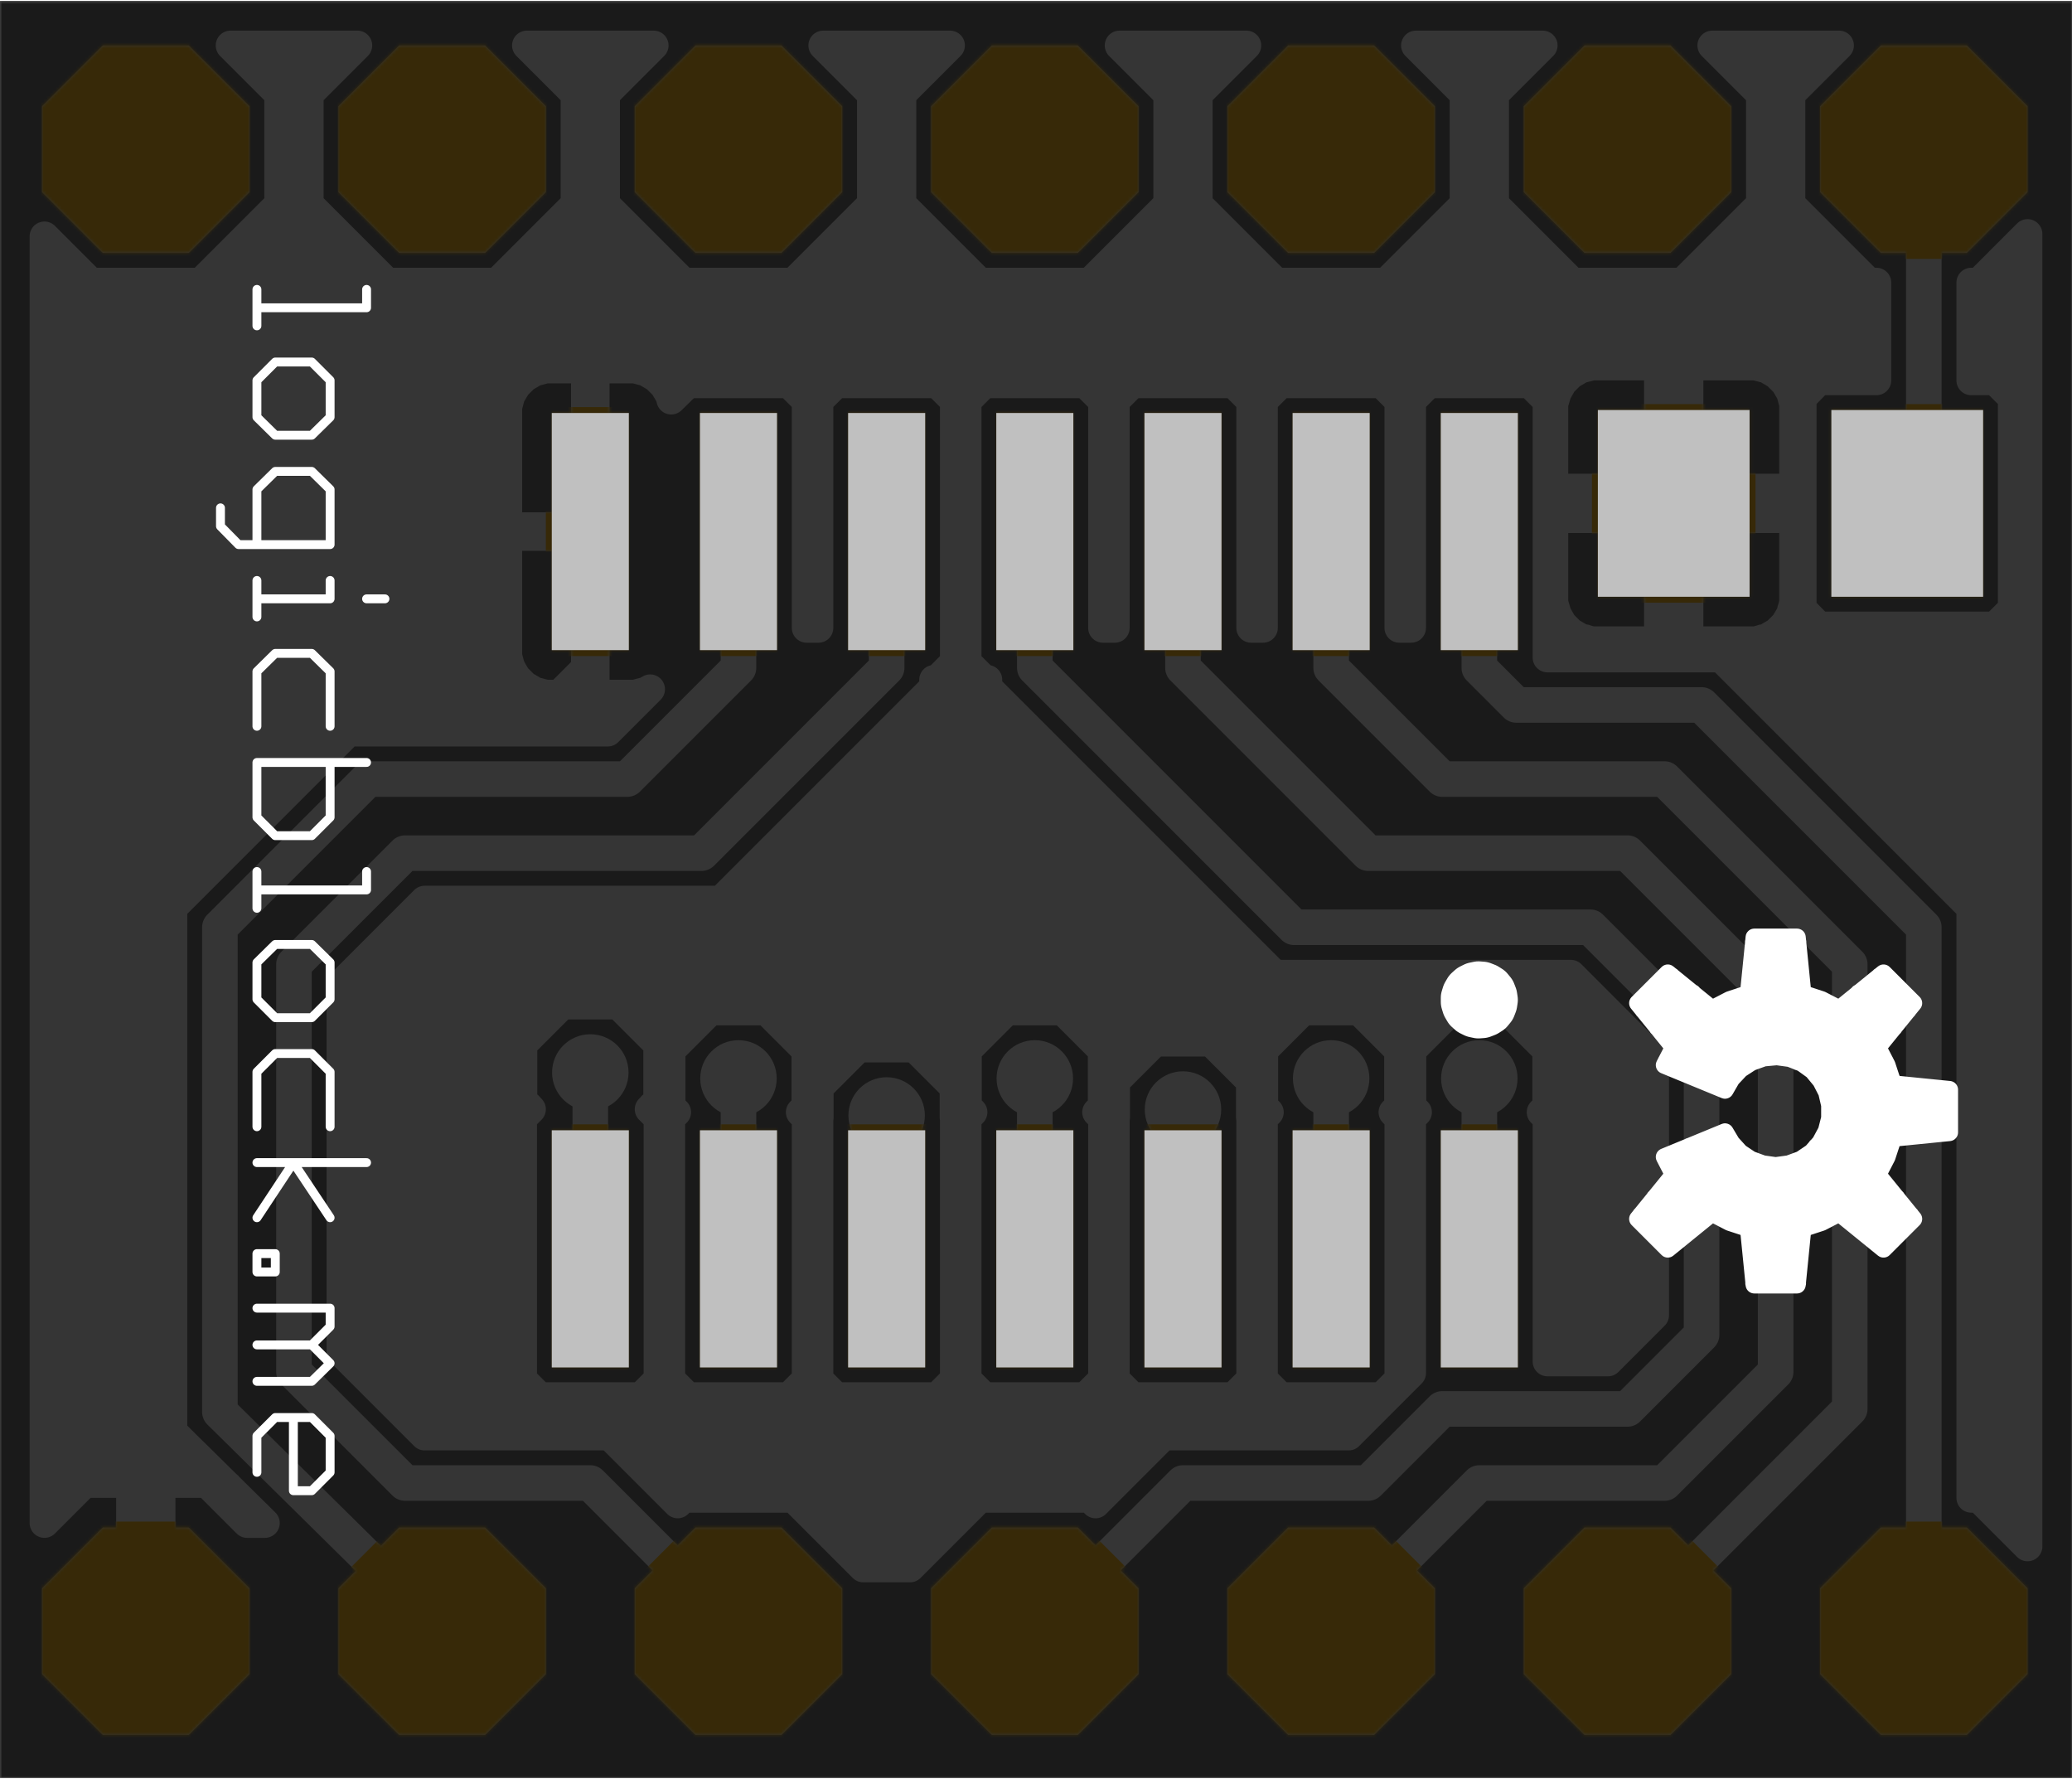 <svg xmlns="http://www.w3.org/2000/svg" version="1.1" xmlns:xlink="http://www.w3.org/1999/xlink" width="0.699in" height="0.6in" viewBox="33 15 699.2 599.5" stroke-linecap="round" stroke-linejoin="round" stroke-width="0" stroke="#000" class="Board"><rect x="33" y="15" width="699.2" height="599.5" fill="#333333" stroke="none"/><style type="text/css"> .Board--board { color: dimgrey; } .Board--cu { color: lightgrey; } .Board--cf { color: goldenrod; } .Board--sm { color: black; opacity: 0.75; } .Board--ss { color: white; } .Board--sp { color: silver; } .Board--out { color: black; } </style><defs><rect x="-15" y="-42" width="30" height="84" id="tool-D11-pad-1001"/><polygon points="37,15.326 15.326,37 -15.326,37 -37,15.326 -37,-15.326 -15.326,-37 15.326,-37 37,-15.326" id="tool-D12-pad-1002"/><rect x="-27.6" y="-33.5" width="55.2" height="67" id="tool-D13-pad-1003"/><g fill="currentColor" stroke="currentColor" id="bottom-bsm_8"><path stroke-width="0" fill="none" d="M 33 15 L 33 614.5 L 732.2 614.5 L 732.2 15 L 33 15"/><use x="233" y="193.5" xlink:href="#tool-D11-pad-1001"/><use x="283" y="193.5" xlink:href="#tool-D11-pad-1001"/><use x="333" y="193.5" xlink:href="#tool-D11-pad-1001"/><use x="383" y="193.5" xlink:href="#tool-D11-pad-1001"/><use x="433" y="193.5" xlink:href="#tool-D11-pad-1001"/><use x="483" y="193.5" xlink:href="#tool-D11-pad-1001"/><use x="533" y="193.5" xlink:href="#tool-D11-pad-1001"/><use x="533" y="435.5" xlink:href="#tool-D11-pad-1001"/><use x="483" y="435.5" xlink:href="#tool-D11-pad-1001"/><use x="433" y="435.5" xlink:href="#tool-D11-pad-1001"/><use x="383" y="435.5" xlink:href="#tool-D11-pad-1001"/><use x="333" y="435.5" xlink:href="#tool-D11-pad-1001"/><use x="283" y="435.5" xlink:href="#tool-D11-pad-1001"/><use x="233" y="435.5" xlink:href="#tool-D11-pad-1001"/><use x="183" y="564.5" xlink:href="#tool-D12-pad-1002"/><use x="83" y="564.5" xlink:href="#tool-D12-pad-1002"/><use x="283" y="564.5" xlink:href="#tool-D12-pad-1002"/><use x="383" y="564.5" xlink:href="#tool-D12-pad-1002"/><use x="483" y="564.5" xlink:href="#tool-D12-pad-1002"/><use x="583" y="564.5" xlink:href="#tool-D12-pad-1002"/><use x="683" y="564.5" xlink:href="#tool-D12-pad-1002"/><use x="683" y="64.5" xlink:href="#tool-D12-pad-1002"/><use x="583" y="64.5" xlink:href="#tool-D12-pad-1002"/><use x="483" y="64.5" xlink:href="#tool-D12-pad-1002"/><use x="383" y="64.5" xlink:href="#tool-D12-pad-1002"/><use x="283" y="64.5" xlink:href="#tool-D12-pad-1002"/><use x="183" y="64.5" xlink:href="#tool-D12-pad-1002"/><use x="83" y="64.5" xlink:href="#tool-D12-pad-1002"/><use x="88.6" y="445" xlink:href="#tool-D13-pad-1003"/><use x="167.4" y="445" xlink:href="#tool-D13-pad-1003"/></g><circle cx="0" cy="0" r="6.9" id="tool-T1-pad-1059"/><circle cx="0" cy="0" r="20" id="tool-T2-pad-1060"/><g fill="currentColor" stroke="currentColor" id="bottom-drl_9"><use x="233" y="251" xlink:href="#tool-T1-pad-1059"/><use x="283" y="251" xlink:href="#tool-T1-pad-1059"/><use x="333" y="240.5" xlink:href="#tool-T1-pad-1059"/><use x="383" y="251" xlink:href="#tool-T1-pad-1059"/><use x="433" y="238.5" xlink:href="#tool-T1-pad-1059"/><use x="483" y="251" xlink:href="#tool-T1-pad-1059"/><use x="533" y="253" xlink:href="#tool-T1-pad-1059"/><use x="433" y="102.5" xlink:href="#tool-T1-pad-1059"/><use x="433" y="515" xlink:href="#tool-T1-pad-1059"/><use x="333" y="527.5" xlink:href="#tool-T1-pad-1059"/><use x="233" y="515" xlink:href="#tool-T1-pad-1059"/><use x="133" y="515" xlink:href="#tool-T1-pad-1059"/><use x="533" y="515" xlink:href="#tool-T1-pad-1059"/><use x="633" y="527.5" xlink:href="#tool-T1-pad-1059"/><use x="83" y="564.5" xlink:href="#tool-T2-pad-1060"/><use x="183" y="564.5" xlink:href="#tool-T2-pad-1060"/><use x="283" y="564.5" xlink:href="#tool-T2-pad-1060"/><use x="383" y="564.5" xlink:href="#tool-T2-pad-1060"/><use x="483" y="564.5" xlink:href="#tool-T2-pad-1060"/><use x="583" y="564.5" xlink:href="#tool-T2-pad-1060"/><use x="683" y="564.5" xlink:href="#tool-T2-pad-1060"/><use x="683" y="64.5" xlink:href="#tool-T2-pad-1060"/><use x="583" y="64.5" xlink:href="#tool-T2-pad-1060"/><use x="483" y="64.5" xlink:href="#tool-T2-pad-1060"/><use x="383" y="64.5" xlink:href="#tool-T2-pad-1060"/><use x="283" y="64.5" xlink:href="#tool-T2-pad-1060"/><use x="183" y="64.5" xlink:href="#tool-T2-pad-1060"/><use x="83" y="64.5" xlink:href="#tool-T2-pad-1060"/></g><rect x="-13" y="-40" width="26" height="80" id="tool-D11-pad-1062"/><polygon points="35,14.497 14.497,35 -14.497,35 -35,14.497 -35,-14.497 -14.497,-35 14.497,-35 35,-14.497" id="tool-D12-pad-1063"/><rect x="-25.6" y="-31.5" width="51.2" height="63" id="tool-D13-pad-1064"/><circle cx="0" cy="0" r="12.9" id="tool-D16-pad-1067"/><g fill="currentColor" stroke="currentColor" id="bottom-bcu_10"><path stroke-width="0" fill="none" d="M 33 15 L 33 614.5 L 732.2 614.5 L 732.2 15 L 33 15"/><use x="233" y="193.5" xlink:href="#tool-D11-pad-1062"/><use x="283" y="193.5" xlink:href="#tool-D11-pad-1062"/><use x="333" y="193.5" xlink:href="#tool-D11-pad-1062"/><use x="383" y="193.5" xlink:href="#tool-D11-pad-1062"/><use x="433" y="193.5" xlink:href="#tool-D11-pad-1062"/><use x="483" y="193.5" xlink:href="#tool-D11-pad-1062"/><use x="533" y="193.5" xlink:href="#tool-D11-pad-1062"/><use x="533" y="435.5" xlink:href="#tool-D11-pad-1062"/><use x="483" y="435.5" xlink:href="#tool-D11-pad-1062"/><use x="433" y="435.5" xlink:href="#tool-D11-pad-1062"/><use x="383" y="435.5" xlink:href="#tool-D11-pad-1062"/><use x="333" y="435.5" xlink:href="#tool-D11-pad-1062"/><use x="283" y="435.5" xlink:href="#tool-D11-pad-1062"/><use x="233" y="435.5" xlink:href="#tool-D11-pad-1062"/><use x="183" y="564.5" xlink:href="#tool-D12-pad-1063"/><use x="83" y="564.5" xlink:href="#tool-D12-pad-1063"/><use x="283" y="564.5" xlink:href="#tool-D12-pad-1063"/><use x="383" y="564.5" xlink:href="#tool-D12-pad-1063"/><use x="483" y="564.5" xlink:href="#tool-D12-pad-1063"/><use x="583" y="564.5" xlink:href="#tool-D12-pad-1063"/><use x="683" y="564.5" xlink:href="#tool-D12-pad-1063"/><use x="683" y="64.5" xlink:href="#tool-D12-pad-1063"/><use x="583" y="64.5" xlink:href="#tool-D12-pad-1063"/><use x="483" y="64.5" xlink:href="#tool-D12-pad-1063"/><use x="383" y="64.5" xlink:href="#tool-D12-pad-1063"/><use x="283" y="64.5" xlink:href="#tool-D12-pad-1063"/><use x="183" y="64.5" xlink:href="#tool-D12-pad-1063"/><use x="83" y="64.5" xlink:href="#tool-D12-pad-1063"/><use x="88.6" y="445" xlink:href="#tool-D13-pad-1064"/><use x="167.4" y="445" xlink:href="#tool-D13-pad-1064"/><path stroke-width="12" fill="none" d="M 233 435.5 L 233 389.5 L 220.5 377 L 158 377 L 83 302 L 83 64.5 M 108 139.5 L 108 289.5 L 170.5 352 L 245.5 352 L 283 389.5 L 283 435.5 M 333 435.5 L 333 389.5 L 270.5 327 L 183 327 L 133 277 L 133 152 L 170.5 114.5 L 233 114.5 L 283 64.5 M 270.5 114.5 L 245.5 139.5 L 183 139.5 L 158 164.5 L 158 264.5 L 195.5 302 L 295.5 302 L 383 389.5 L 383 435.5 M 433 435.5 L 433 389.5 L 495.5 327 L 595.5 327 L 633 289.5 L 633 152 L 595.5 114.5 L 533 114.5 L 483 64.5 M 383 64.5 L 333 114.5 L 270.5 114.5 M 283 193.5 L 283 251 M 233 251 L 233 193.5 M 333 193.5 L 333 240.5 M 383 251 L 383 193.5 M 433 193.5 L 433 238.5 M 483 251 L 483 193.5 M 533 193.5 L 533 253 M 520.5 352 L 483 389.5 L 483 435.5 M 533 435.5 L 533 389.5 L 545.5 377 L 620.5 377 L 683 314.5 L 683 64.5 M 658 138.5 L 658 302 L 608 352 L 520.5 352 M 658 138.5 L 583 64.5 M 183 64.5 L 108 139.5 M 88.6 445 L 83 445 L 83 564.5"/><path stroke-width="10" fill="none" d="M 115 596.2 L 151 596.2 M 154.4 599.5 L 138 583.1 L 138 545.9 L 164.4 519.5 L 201.6 519.5 L 228 545.9 L 228 583.1 L 211.6 599.5 L 254.4 599.5 L 238 583.1 L 238 545.9 L 264.4 519.5 L 301.6 519.5 L 328 545.9 L 328 583.1 L 311.6 599.5 L 354.4 599.5 L 338 583.1 L 338 545.9 L 364.4 519.5 L 401.6 519.5 L 428 545.9 L 428 583.1 L 411.6 599.5 L 454.4 599.5 L 438 583.1 L 438 545.9 L 464.4 519.5 L 501.6 519.5 L 528 545.9 L 528 583.1 L 511.6 599.5 L 554.4 599.5 L 538 583.1 L 538 545.9 L 564.4 519.5 L 601.6 519.5 L 628 545.9 L 628 583.1 L 611.6 599.5 L 654.4 599.5 L 638 583.1 L 638 545.9 L 664.4 519.5 L 701.6 519.5 L 717.2 535.1 L 717.2 101 L 703.7 114.5 L 688 114.5 L 688 69.5 L 678 69.5 L 678 114.5 L 662.3 114.5 L 648.8 101 L 642.8 101 L 664.6 122.5 L 669.3 127.1 L 674 131.8 L 674 131.9 L 674 138.4 L 674 145 L 674 145.1 L 674 308.6 L 624 358.6 L 614.6 368 L 527.1 368 L 512.8 382.3 L 514.2 381.5 L 518 380.5 L 531.5 380.5 L 531.5 434 L 534.5 434 L 534.5 437 L 561 437 L 561 477.5 L 560 481.3 L 558 484.7 L 555.2 487.5 L 551.8 489.5 L 548 490.5 L 534.5 490.5 L 534.5 437 L 531.5 437 L 531.5 490.5 L 518 490.5 L 514.2 489.5 L 510.8 487.5 L 508 484.7 L 506 481.3 L 505.7 480 L 500.1 485.5 L 465.9 485.5 L 460 479.6 L 460 403 L 456 403 L 456 479.6 L 450.1 485.5 L 415.9 485.5 L 410 479.6 L 410 391.4 L 415.9 385.5 L 417 385.5 L 417 382.9 L 426.4 373.5 L 488.9 311 L 588.9 311 L 617 282.9 L 617 158.6 L 588.9 130.5 L 526.4 130.5 L 517 121.1 L 503.5 107.6 L 501.6 109.5 L 464.4 109.5 L 440.9 86 L 425.1 86 L 401.6 109.5 L 364.4 109.5 L 362.5 107.6 L 349 121.1 L 349 121.1 L 339.6 130.5 L 277.1 130.5 L 261.5 146.1 L 256 151.6 L 256 237.6 L 254 239.6 L 255.9 241.5 L 255.9 260.5 L 242.5 273.9 L 223.5 273.9 L 210.1 260.5 L 210.1 241.5 L 212 239.6 L 210 237.6 L 210 155.5 L 189.6 155.5 L 174 171.1 L 174 257.9 L 202.1 286 L 302.1 286 L 389.6 373.5 L 399 382.9 L 399 385.5 L 400.1 385.5 L 406 391.4 L 406 479.6 L 400.1 485.5 L 365.9 485.5 L 360 479.6 L 360 403 L 356 403 L 356 479.6 L 350.1 485.5 L 315.9 485.5 L 310 479.6 L 310 403 L 306 403 L 306 479.6 L 300.1 485.5 L 265.9 485.5 L 260 479.6 L 260 403 L 256 403 L 256 479.6 L 250.1 485.5 L 215.9 485.5 L 210 479.6 L 210 393 L 151.4 393 L 142 383.6 L 67 308.6 L 67 109.5 L 64.4 109.5 L 48 93.1 L 48 535.9 L 64.4 519.5 L 67 519.5 L 67 486.5 L 58.9 486.5 L 53 480.6 L 53 409.4 L 58.9 403.5 L 118.4 403.5 L 124.2 409.4 L 124.2 480.6 L 118.4 486.5 L 99 486.5 L 99 519.5 L 101.6 519.5 L 128 545.9 L 128 583.1 L 111.6 599.5 L 154.4 599.5 M 141.2 586.3 L 124.8 586.3 M 128 576.5 L 138 576.5 M 138 566.6 L 128 566.6 M 128 556.8 L 138 556.8 M 138 546.9 L 128 546.9 M 119.2 537.1 L 146.8 537.1 M 156.7 527.2 L 109.3 527.2 M 99 517.4 L 717.2 517.4 M 717.2 527.2 L 709.3 527.2 M 717.2 507.5 L 99 507.5 M 99 497.7 L 717.2 497.7 M 717.2 487.8 L 554.7 487.8 M 560.9 478 L 717.2 478 M 717.2 468.1 L 561 468.1 M 561 458.3 L 717.2 458.3 M 717.2 448.4 L 561 448.4 M 561 438.6 L 717.2 438.6 M 717.2 428.7 L 561 428.7 M 561 434 L 534.5 434 L 534.5 380.5 L 548 380.5 L 551.8 381.5 L 555.2 383.5 L 558 386.3 L 560 389.7 L 561 393.5 L 561 434 M 561 418.9 L 717.2 418.9 M 717.2 409 L 561 409 M 561 399.2 L 717.2 399.2 M 717.2 389.3 L 559.7 389.3 M 534.5 389.3 L 531.5 389.3 M 531.5 399.2 L 534.5 399.2 M 534.5 409 L 531.5 409 M 531.5 418.9 L 534.5 418.9 M 534.5 428.7 L 531.5 428.7 M 531.5 438.6 L 534.5 438.6 M 534.5 448.4 L 531.5 448.4 M 531.5 458.3 L 534.5 458.3 M 534.5 468.1 L 531.5 468.1 M 531.5 478 L 534.5 478 M 534.5 487.8 L 531.5 487.8 M 511.3 487.8 L 202.9 487.8 M 202.2 488.5 L 198.8 490.5 L 194.9 491.5 L 172.4 491.5 L 172.4 450 L 208 450 L 208 478.5 L 206.9 482.3 L 205 485.7 L 202.2 488.5 M 208 478 L 210 478 M 210 468.1 L 208 468.1 M 208 458.3 L 210 458.3 M 210 448.4 L 172.4 448.4 M 172.4 450 L 172.4 440 L 208 440 L 208 411.5 L 206.9 407.7 L 205 404.3 L 202.2 401.5 L 198.8 399.5 L 194.9 398.5 L 172.4 398.5 L 172.4 440 L 162.4 440 L 162.4 398.5 L 139.8 398.5 L 136 399.5 L 132.6 401.5 L 129.8 404.3 L 127.8 407.7 L 126.8 411.5 L 126.8 440 L 162.4 440 L 162.4 450 L 162.4 491.5 L 139.8 491.5 L 136 490.5 L 132.6 488.5 L 129.8 485.7 L 127.8 482.3 L 126.8 478.5 L 126.8 450 L 162.4 450 L 172.4 450 M 172.4 458.3 L 162.4 458.3 M 162.4 468.1 L 172.4 468.1 M 172.4 478 L 162.4 478 M 162.4 487.8 L 172.4 487.8 M 209.3 527.2 L 256.7 527.2 M 246.8 537.1 L 219.2 537.1 M 228 546.9 L 238 546.9 M 238 556.8 L 228 556.8 M 228 566.6 L 238 566.6 M 238 576.5 L 228 576.5 M 224.8 586.3 L 241.2 586.3 M 251 596.2 L 215 596.2 M 309.3 527.2 L 356.7 527.2 M 346.8 537.1 L 319.2 537.1 M 328 546.9 L 338 546.9 M 338 556.8 L 328 556.8 M 328 566.6 L 338 566.6 M 338 576.5 L 328 576.5 M 324.8 586.3 L 341.2 586.3 M 351 596.2 L 315 596.2 M 409.3 527.2 L 456.7 527.2 M 446.8 537.1 L 419.2 537.1 M 428 546.9 L 438 546.9 M 438 556.8 L 428 556.8 M 428 566.6 L 438 566.6 M 438 576.5 L 428 576.5 M 424.8 586.3 L 441.2 586.3 M 451 596.2 L 415 596.2 M 515 596.2 L 551 596.2 M 541.2 586.3 L 524.8 586.3 M 528 576.5 L 538 576.5 M 538 566.6 L 528 566.6 M 528 556.8 L 538 556.8 M 538 546.9 L 528 546.9 M 519.2 537.1 L 546.8 537.1 M 556.7 527.2 L 509.3 527.2 M 460 478 L 456 478 M 456 468.1 L 460 468.1 M 460 458.3 L 456 458.3 M 456 448.4 L 460 448.4 M 460 438.6 L 456 438.6 M 456 428.7 L 460 428.7 M 460 418.9 L 456 418.9 M 456 409 L 460 409 M 420.4 379.5 L 395.6 379.5 M 403.9 389.3 L 412.1 389.3 M 410 399.2 L 406 399.2 M 406 409 L 410 409 M 410 418.9 L 406 418.9 M 406 428.7 L 410 428.7 M 410 438.6 L 406 438.6 M 406 448.4 L 410 448.4 M 410 458.3 L 406 458.3 M 406 468.1 L 410 468.1 M 410 478 L 406 478 M 360 478 L 356 478 M 356 468.1 L 360 468.1 M 360 458.3 L 356 458.3 M 356 448.4 L 360 448.4 M 360 438.6 L 356 438.6 M 356 428.7 L 360 428.7 M 360 418.9 L 356 418.9 M 356 409 L 360 409 M 385.7 369.6 L 430.3 369.6 M 440.1 359.8 L 375.9 359.8 M 366 349.9 L 450 349.9 M 459.8 340.1 L 356.2 340.1 M 346.3 330.2 L 469.7 330.2 M 479.5 320.4 L 336.5 320.4 M 326.6 310.5 L 589.4 310.5 M 599.2 300.7 L 316.8 300.7 M 306.9 290.8 L 609.1 290.8 M 617 281 L 197.1 281 M 187.2 271.1 L 220.7 271.1 M 210.9 261.3 L 177.4 261.3 M 174 251.4 L 210.1 251.4 M 210.1 241.6 L 174 241.6 M 174 231.7 L 210 231.7 M 210 221.9 L 174 221.9 M 174 212 L 210 212 M 210 202.2 L 174 202.2 M 174 192.3 L 210 192.3 M 210 182.5 L 174 182.5 M 174 172.6 L 210 172.6 M 210 162.8 L 182.4 162.8 M 256 162.8 L 260 162.8 M 260 152.9 L 256 152.9 M 260 149.4 L 265.9 143.5 L 300.1 143.5 L 306 149.4 L 306 237.6 L 304 239.6 L 305.9 241.5 L 305.9 260.5 L 292.5 273.9 L 273.5 273.9 L 260.1 260.5 L 260.1 241.5 L 262 239.6 L 260 237.6 L 260 149.4 M 264.6 143.1 L 601.4 143.1 M 611.3 152.9 L 556 152.9 M 556 149.4 L 550.1 143.5 L 515.9 143.5 L 510 149.4 L 510 237.6 L 513 240.6 L 510.1 243.5 L 510.1 262.5 L 523.5 275.9 L 542.5 275.9 L 555.9 262.5 L 555.9 243.5 L 553 240.6 L 556 237.6 L 556 149.4 M 556 162.8 L 617 162.8 M 617 172.6 L 556 172.6 M 556 182.5 L 617 182.5 M 617 192.3 L 556 192.3 M 556 202.2 L 617 202.2 M 617 212 L 556 212 M 556 221.9 L 617 221.9 M 617 231.7 L 556 231.7 M 553.9 241.6 L 617 241.6 M 617 251.4 L 555.9 251.4 M 555.9 261.3 L 617 261.3 M 617 271.1 L 547.3 271.1 M 518.7 271.1 L 495.3 271.1 M 492.5 273.9 L 473.5 273.9 L 460.1 260.5 L 460.1 241.5 L 462 239.6 L 460 237.6 L 460 149.4 L 465.9 143.5 L 500.1 143.5 L 506 149.4 L 506 237.6 L 504 239.6 L 505.9 241.5 L 505.9 260.5 L 492.5 273.9 M 505.1 261.3 L 510.1 261.3 M 510.1 251.4 L 505.9 251.4 M 505.9 241.6 L 512.1 241.6 M 510 231.7 L 506 231.7 M 506 221.9 L 510 221.9 M 510 212 L 506 212 M 506 202.2 L 510 202.2 M 510 192.3 L 506 192.3 M 506 182.5 L 510 182.5 M 510 172.6 L 506 172.6 M 506 162.8 L 510 162.8 M 510 152.9 L 506 152.9 M 519.2 123.4 L 346.8 123.4 M 356.6 113.5 L 509.4 113.5 M 458.5 103.7 L 407.5 103.7 M 417.3 93.8 L 448.7 93.8 M 450.1 143.5 L 415.9 143.5 L 410 149.4 L 410 237.6 L 410.1 237.8 L 410.1 248 L 423.5 261.4 L 442.5 261.4 L 455.9 248 L 455.9 237.8 L 456 237.6 L 456 149.4 L 450.1 143.5 M 456 152.9 L 460 152.9 M 460 162.8 L 456 162.8 M 456 172.6 L 460 172.6 M 460 182.5 L 456 182.5 M 456 192.3 L 460 192.3 M 460 202.2 L 456 202.2 M 456 212 L 460 212 M 460 221.9 L 456 221.9 M 456 231.7 L 460 231.7 M 460.1 241.6 L 455.9 241.6 M 452.5 251.4 L 460.1 251.4 M 460.9 261.3 L 442.6 261.3 M 423.4 261.3 L 405.1 261.3 M 405.9 260.5 L 392.5 273.9 L 373.5 273.9 L 360.1 260.5 L 360.1 241.5 L 362 239.6 L 360 237.6 L 360 149.4 L 365.9 143.5 L 400.1 143.5 L 406 149.4 L 406 237.6 L 404 239.6 L 405.9 241.5 L 405.9 260.5 M 405.9 251.4 L 413.5 251.4 M 410.1 241.6 L 405.9 241.6 M 406 231.7 L 410 231.7 M 410 221.9 L 406 221.9 M 406 212 L 410 212 M 410 202.2 L 406 202.2 M 406 192.3 L 410 192.3 M 410 182.5 L 406 182.5 M 406 172.6 L 410 172.6 M 410 162.8 L 406 162.8 M 406 152.9 L 410 152.9 M 360 152.9 L 356 152.9 M 356 149.4 L 350.1 143.5 L 315.9 143.5 L 310 149.4 L 310 237.6 L 310.1 237.8 L 310.1 250 L 323.5 263.4 L 342.5 263.4 L 355.9 250 L 355.9 237.8 L 356 237.6 L 356 149.4 M 356 162.8 L 360 162.8 M 360 172.6 L 356 172.6 M 356 182.5 L 360 182.5 M 360 192.3 L 356 192.3 M 356 202.2 L 360 202.2 M 360 212 L 356 212 M 356 221.9 L 360 221.9 M 360 231.7 L 356 231.7 M 355.9 241.6 L 360.1 241.6 M 360.1 251.4 L 354.5 251.4 M 360.9 261.3 L 344.6 261.3 M 370.7 271.1 L 295.3 271.1 M 305.1 261.3 L 321.4 261.3 M 311.5 251.4 L 305.9 251.4 M 305.9 241.6 L 310.1 241.6 M 310 231.7 L 306 231.7 M 306 221.9 L 310 221.9 M 310 212 L 306 212 M 306 202.2 L 310 202.2 M 310 192.3 L 306 192.3 M 306 182.5 L 310 182.5 M 310 172.6 L 306 172.6 M 306 162.8 L 310 162.8 M 310 152.9 L 306 152.9 M 274.4 133.2 L 591.6 133.2 M 645.5 103.7 L 651.4 103.7 M 655.4 113.5 L 661.3 113.5 M 664.6 122.5 L 664.6 122.5 M 665.5 123.4 L 717.2 123.4 M 717.2 133.2 L 674 133.2 M 674 131.8 L 674 131.8 M 674 143.1 L 717.2 143.1 M 717.2 152.9 L 674 152.9 M 674 162.8 L 717.2 162.8 M 717.2 172.6 L 674 172.6 M 674 182.5 L 717.2 182.5 M 717.2 192.3 L 674 192.3 M 674 202.2 L 717.2 202.2 M 717.2 212 L 674 212 M 674 221.9 L 717.2 221.9 M 717.2 231.7 L 674 231.7 M 674 241.6 L 717.2 241.6 M 717.2 251.4 L 674 251.4 M 674 261.3 L 717.2 261.3 M 717.2 271.1 L 674 271.1 M 674 281 L 717.2 281 M 717.2 290.8 L 674 290.8 M 674 300.7 L 717.2 300.7 M 717.2 310.5 L 672.1 310.5 M 662.3 320.4 L 717.2 320.4 M 717.2 330.2 L 652.4 330.2 M 642.6 340.1 L 717.2 340.1 M 717.2 349.9 L 632.7 349.9 M 622.9 359.8 L 717.2 359.8 M 717.2 369.6 L 525.5 369.6 M 515.7 379.5 L 717.2 379.5 M 656.7 527.2 L 609.3 527.2 M 619.2 537.1 L 646.8 537.1 M 638 546.9 L 628 546.9 M 628 556.8 L 638 556.8 M 638 566.6 L 628 566.6 M 628 576.5 L 638 576.5 M 641.2 586.3 L 624.8 586.3 M 615 596.2 L 651 596.2 M 470.7 271.1 L 395.3 271.1 M 270.7 271.1 L 245.3 271.1 M 255.1 261.3 L 260.9 261.3 M 260.1 251.4 L 255.9 251.4 M 255.9 241.6 L 260.1 241.6 M 260 231.7 L 256 231.7 M 256 221.9 L 260 221.9 M 260 212 L 256 212 M 256 202.2 L 260 202.2 M 260 192.3 L 256 192.3 M 256 182.5 L 260 182.5 M 260 172.6 L 256 172.6 M 88.6 330.2 L 48 330.2 M 48 340.1 L 98.4 340.1 M 108.3 349.9 L 48 349.9 M 48 359.8 L 118.1 359.8 M 128 369.6 L 48 369.6 M 48 379.5 L 137.8 379.5 M 147.7 389.3 L 48 389.3 M 48 399.2 L 137.4 399.2 M 127.5 409 L 123.9 409 M 124.2 418.9 L 126.8 418.9 M 126.8 428.7 L 124.2 428.7 M 124.2 438.6 L 126.8 438.6 M 124.2 448.4 L 162.4 448.4 M 162.4 438.6 L 172.4 438.6 M 172.4 428.7 L 162.4 428.7 M 162.4 418.9 L 172.4 418.9 M 172.4 409 L 162.4 409 M 162.4 399.2 L 172.4 399.2 M 197.3 399.2 L 210 399.2 M 210 409 L 207.3 409 M 208 418.9 L 210 418.9 M 210 428.7 L 208 428.7 M 208 438.6 L 210 438.6 M 256 438.6 L 260 438.6 M 260 448.4 L 256 448.4 M 256 458.3 L 260 458.3 M 260 468.1 L 256 468.1 M 256 478 L 260 478 M 306 478 L 310 478 M 310 468.1 L 306 468.1 M 306 458.3 L 310 458.3 M 310 448.4 L 306 448.4 M 306 438.6 L 310 438.6 M 310 428.7 L 306 428.7 M 306 418.9 L 310 418.9 M 310 409 L 306 409 M 260 409 L 256 409 M 256 418.9 L 260 418.9 M 260 428.7 L 256 428.7 M 131.9 487.8 L 99 487.8 M 124.2 478 L 126.8 478 M 126.8 468.1 L 124.2 468.1 M 124.2 458.3 L 126.8 458.3 M 67 487.8 L 48 487.8 M 48 478 L 53 478 M 53 468.1 L 48 468.1 M 48 458.3 L 53 458.3 M 53 448.4 L 48 448.4 M 48 438.6 L 53 438.6 M 53 428.7 L 48 428.7 M 48 418.9 L 53 418.9 M 53.4 409 L 48 409 M 48 497.7 L 67 497.7 M 67 507.5 L 48 507.5 M 48 517.4 L 67 517.4 M 56.7 527.2 L 48 527.2 M 48 320.4 L 78.7 320.4 M 68.9 310.5 L 48 310.5 M 48 300.7 L 67 300.7 M 67 290.8 L 48 290.8 M 48 281 L 67 281 M 67 271.1 L 48 271.1 M 48 261.3 L 67 261.3 M 67 251.4 L 48 251.4 M 48 241.6 L 67 241.6 M 67 231.7 L 48 231.7 M 48 221.9 L 67 221.9 M 67 212 L 48 212 M 48 202.2 L 67 202.2 M 67 192.3 L 48 192.3 M 48 182.5 L 67 182.5 M 67 172.6 L 48 172.6 M 48 162.8 L 67 162.8 M 67 152.9 L 48 152.9 M 48 143.1 L 67 143.1 M 67 133.2 L 48 133.2 M 48 123.4 L 67 123.4 M 67 113.5 L 48 113.5 M 48 103.7 L 58.5 103.7 M 48.7 93.8 L 48 93.8 M 678 93.8 L 688 93.8 M 688 103.7 L 678 103.7 M 678 113.5 L 688 113.5 M 704.7 113.5 L 717.2 113.5 M 717.2 103.7 L 714.6 103.7 M 688 84 L 678 84 M 678 74.1 L 688 74.1"/><use x="533" y="253" xlink:href="#tool-D16-pad-1067"/><use x="483" y="251" xlink:href="#tool-D16-pad-1067"/><use x="433" y="238.5" xlink:href="#tool-D16-pad-1067"/><use x="383" y="251" xlink:href="#tool-D16-pad-1067"/><use x="333" y="240.5" xlink:href="#tool-D16-pad-1067"/><use x="283" y="251" xlink:href="#tool-D16-pad-1067"/><use x="233" y="251" xlink:href="#tool-D16-pad-1067"/><use x="433" y="102.5" xlink:href="#tool-D16-pad-1067"/><use x="433" y="515" xlink:href="#tool-D16-pad-1067"/><use x="333" y="527.5" xlink:href="#tool-D16-pad-1067"/><use x="233" y="515" xlink:href="#tool-D16-pad-1067"/><use x="133" y="515" xlink:href="#tool-D16-pad-1067"/><use x="533" y="515" xlink:href="#tool-D16-pad-1067"/><use x="633" y="527.5" xlink:href="#tool-D16-pad-1067"/></g><g fill="currentColor" stroke="currentColor" id="bottom-bss_11"><path stroke-width="0" fill="none" d="M 33 15 L 33 614.5 L 732.2 614.5 L 732.2 15 L 33 15"/><path stroke-width="16" fill="none" d="M 228 277.5 L 228.2 278.8 L 228.7 280.1 L 229.6 281.2 L 230.7 281.9 L 232 282.4 L 233.3 282.5 L 234.7 282.2 L 235.9 281.6 L 236.9 280.7 L 237.6 279.5 L 238 278.2 L 238 276.8 L 237.6 275.5 L 236.9 274.3 L 235.9 273.4 L 234.7 272.8 L 233.3 272.5 L 232 272.6 L 230.7 273.1 L 229.6 273.8 L 228.7 274.9 L 228.2 276.2 L 228 277.5"/><path stroke-width="3" fill="none" d="M 602.3 412.8 L 608.5 412.8 M 620.8 412.8 L 620.8 419 M 620.8 412.8 L 645.5 412.8 M 645.5 406.7 L 645.5 419 M 645.5 431.1 L 645.5 449.7 L 639.3 455.8 L 627 455.8 L 620.8 449.7 L 620.8 431.1 L 651.7 431.1 L 657.8 437.3 L 657.8 443.5 M 639.3 468 L 627 468 L 620.8 474.1 L 620.8 486.5 L 627 492.7 L 639.3 492.7 L 645.5 486.5 L 645.5 474.1 L 639.3 468 M 645.5 504.9 L 645.5 517.2 M 645.5 511 L 608.5 511 L 608.5 517.2 M 627 394.4 L 639.3 394.4 L 645.5 388.3 L 645.5 369.8 M 645.5 357.6 L 645.5 339.1 L 639.3 332.9 L 627 332.9 L 620.8 339.1 L 620.8 357.6 M 620.8 369.8 L 620.8 388.3 L 627 394.4 M 608.5 357.6 L 645.5 357.6 M 645.5 320.8 L 645.5 308.4 M 645.5 314.6 L 608.5 314.6 L 608.5 320.8 M 627 296.2 L 639.3 296.2 L 645.5 290.1 L 645.5 277.7 L 639.3 271.5 L 627 271.5 L 620.8 277.7 L 620.8 290.1 L 627 296.2 M 627 259.4 L 639.3 259.4 L 645.5 253.2 L 645.5 234.7 M 645.5 222.6 L 608.5 222.6 M 620.8 234.7 L 620.8 253.2 L 627 259.4 M 633.2 222.6 L 620.8 204 M 639.3 191.9 L 639.3 185.7 L 645.5 185.7 L 645.5 191.9 L 639.3 191.9 M 645.5 204 L 633.2 222.6 M 645.5 173.5 L 620.8 173.5 L 620.8 167.3 L 627 161.1 L 620.8 154.9 L 627 148.8 L 645.5 148.8 M 639.3 136.6 L 627 136.6 L 620.8 130.4 L 620.8 118.1 L 627 111.9 L 633.2 111.9 L 633.2 136.6 M 639.3 136.6 L 645.5 130.4 L 645.5 118.1 M 645.5 161.1 L 627 161.1"/><path stroke-width="5.9" fill="none" d="M 179.5 203.6 L 167.4 218.5 L 170.5 224.5 L 150.1 232.9 L 147.9 229.2 L 145 226 L 141.4 223.6 L 137.3 222.1 L 133 221.5 L 128.6 222.1 L 124.5 223.6 L 120.8 226.1 L 117.9 229.4 L 115.8 233.3 L 114.7 237.6 L 114.7 242 L 115.7 246.3 L 117.7 250.2 L 120.5 253.6 L 124.1 256.2 L 128.2 257.8 L 132.6 258.4 L 137 258 L 141.2 256.5 L 144.9 254.1 L 147.9 250.9 L 150.1 247.1 L 170.5 255.5 L 167.4 261.5 L 179.5 276.4 L 169.4 286.5 L 154.5 274.4 L 148.5 277.5 L 142.1 279.6 L 140.2 298.6 L 125.8 298.6 L 123.9 279.6 L 117.5 277.5 L 111.5 274.4 L 96.6 286.5 L 86.5 276.4 L 98.6 261.5 L 95.5 255.5 L 93.4 249.1 L 74.4 247.2 L 74.4 232.8 L 93.4 230.9 L 95.5 224.5 L 98.6 218.5 L 86.5 203.6 L 96.6 193.5 L 111.5 205.6 L 117.5 202.5 L 123.9 200.4 L 125.8 181.4 L 140.2 181.4 L 142.1 200.4 L 148.5 202.5 L 154.5 205.6 L 169.4 193.5 L 179.5 203.6 M 178.5 204.9 L 155.3 204.9 M 153.3 204.9 L 112.7 204.9 M 110.7 204.9 L 87.5 204.9 M 90.9 199.2 L 103.6 199.2 M 92.2 210.7 L 173.8 210.7 M 169.1 216.4 L 96.9 216.4 M 96.7 222.2 L 128.3 222.2 M 137.7 222.2 L 169.3 222.2 M 162.1 228 L 146.8 228 M 147.8 251 L 159.5 251 M 169.9 256.7 L 140.6 256.7 M 125.5 256.7 L 96.1 256.7 M 97.8 262.5 L 168.2 262.5 M 172.9 268.2 L 93.1 268.2 M 88.4 274 L 177.6 274 M 176.1 279.8 L 161 279.8 M 168.1 285.5 L 170.4 285.5 M 142.1 279.8 L 123.9 279.8 M 124.5 285.5 L 141.5 285.5 M 140.9 291.3 L 125.1 291.3 M 125.6 297 L 140.4 297 M 105 279.8 L 89.9 279.8 M 95.6 285.5 L 97.9 285.5 M 94 251 L 118.3 251 M 115.4 245.2 L 74.4 245.2 M 74.4 239.5 L 114.7 239.5 M 115.7 233.7 L 74.4 233.7 M 94.4 228 L 119.2 228 M 124 199.2 L 142 199.2 M 141.4 193.4 L 124.6 193.4 M 125.2 187.7 L 140.8 187.7 M 140.3 181.9 L 125.7 181.9 M 162.4 199.2 L 175.1 199.2"/></g><rect x="-13" y="-40" width="26" height="80" id="tool-D11-pad-1073"/><rect x="-25.6" y="-31.5" width="51.2" height="63" id="tool-D12-pad-1074"/><g fill="currentColor" stroke="currentColor" id="bottom-bsp_12"><path stroke-width="0" fill="none" d="M 33 15 L 33 614.5 L 732.2 614.5 L 732.2 15 L 33 15"/><use x="233" y="193.5" xlink:href="#tool-D11-pad-1073"/><use x="283" y="193.5" xlink:href="#tool-D11-pad-1073"/><use x="333" y="193.5" xlink:href="#tool-D11-pad-1073"/><use x="383" y="193.5" xlink:href="#tool-D11-pad-1073"/><use x="433" y="193.5" xlink:href="#tool-D11-pad-1073"/><use x="483" y="193.5" xlink:href="#tool-D11-pad-1073"/><use x="533" y="193.5" xlink:href="#tool-D11-pad-1073"/><use x="533" y="435.5" xlink:href="#tool-D11-pad-1073"/><use x="483" y="435.5" xlink:href="#tool-D11-pad-1073"/><use x="433" y="435.5" xlink:href="#tool-D11-pad-1073"/><use x="383" y="435.5" xlink:href="#tool-D11-pad-1073"/><use x="333" y="435.5" xlink:href="#tool-D11-pad-1073"/><use x="283" y="435.5" xlink:href="#tool-D11-pad-1073"/><use x="233" y="435.5" xlink:href="#tool-D11-pad-1073"/><use x="167.4" y="445" xlink:href="#tool-D12-pad-1074"/><use x="88.6" y="445" xlink:href="#tool-D12-pad-1074"/></g><mask id="bottom-sm_13" color="#fff"><use xlink:href="#bottom-bcu_10"/></mask><mask id="bottom-sm_14" color="#000"><rect class="Board--cover" fill="#fff" x="33" y="15" width="699.2" height="599.5"/><use xlink:href="#bottom-bsm_8"/></mask><mask id="bottom-mech_15" color="#000"><rect class="Board--cover" fill="#fff" x="33" y="15" width="699.2" height="599.5"/><use xlink:href="#bottom-drl_9"/></mask></defs><g transform="translate(765.2,629.5) scale(-1,-1)" mask="url(#bottom-mech_15)"><rect class="Board--board" fill="currentColor" x="33" y="15" width="699.2" height="599.5"/><use class="Board--cu" xlink:href="#bottom-bcu_10"/><use class="Board--cf" mask="url(#bottom-sm_13)" xlink:href="#bottom-bsm_8"/><g mask="url(#bottom-sm_14)"><rect class="Board--sm" fill="currentColor" x="33" y="15" width="699.2" height="599.5"/><use class="Board--ss" xlink:href="#bottom-bss_11"/></g><use class="Board--sp" xlink:href="#bottom-bsp_12"/></g></svg>